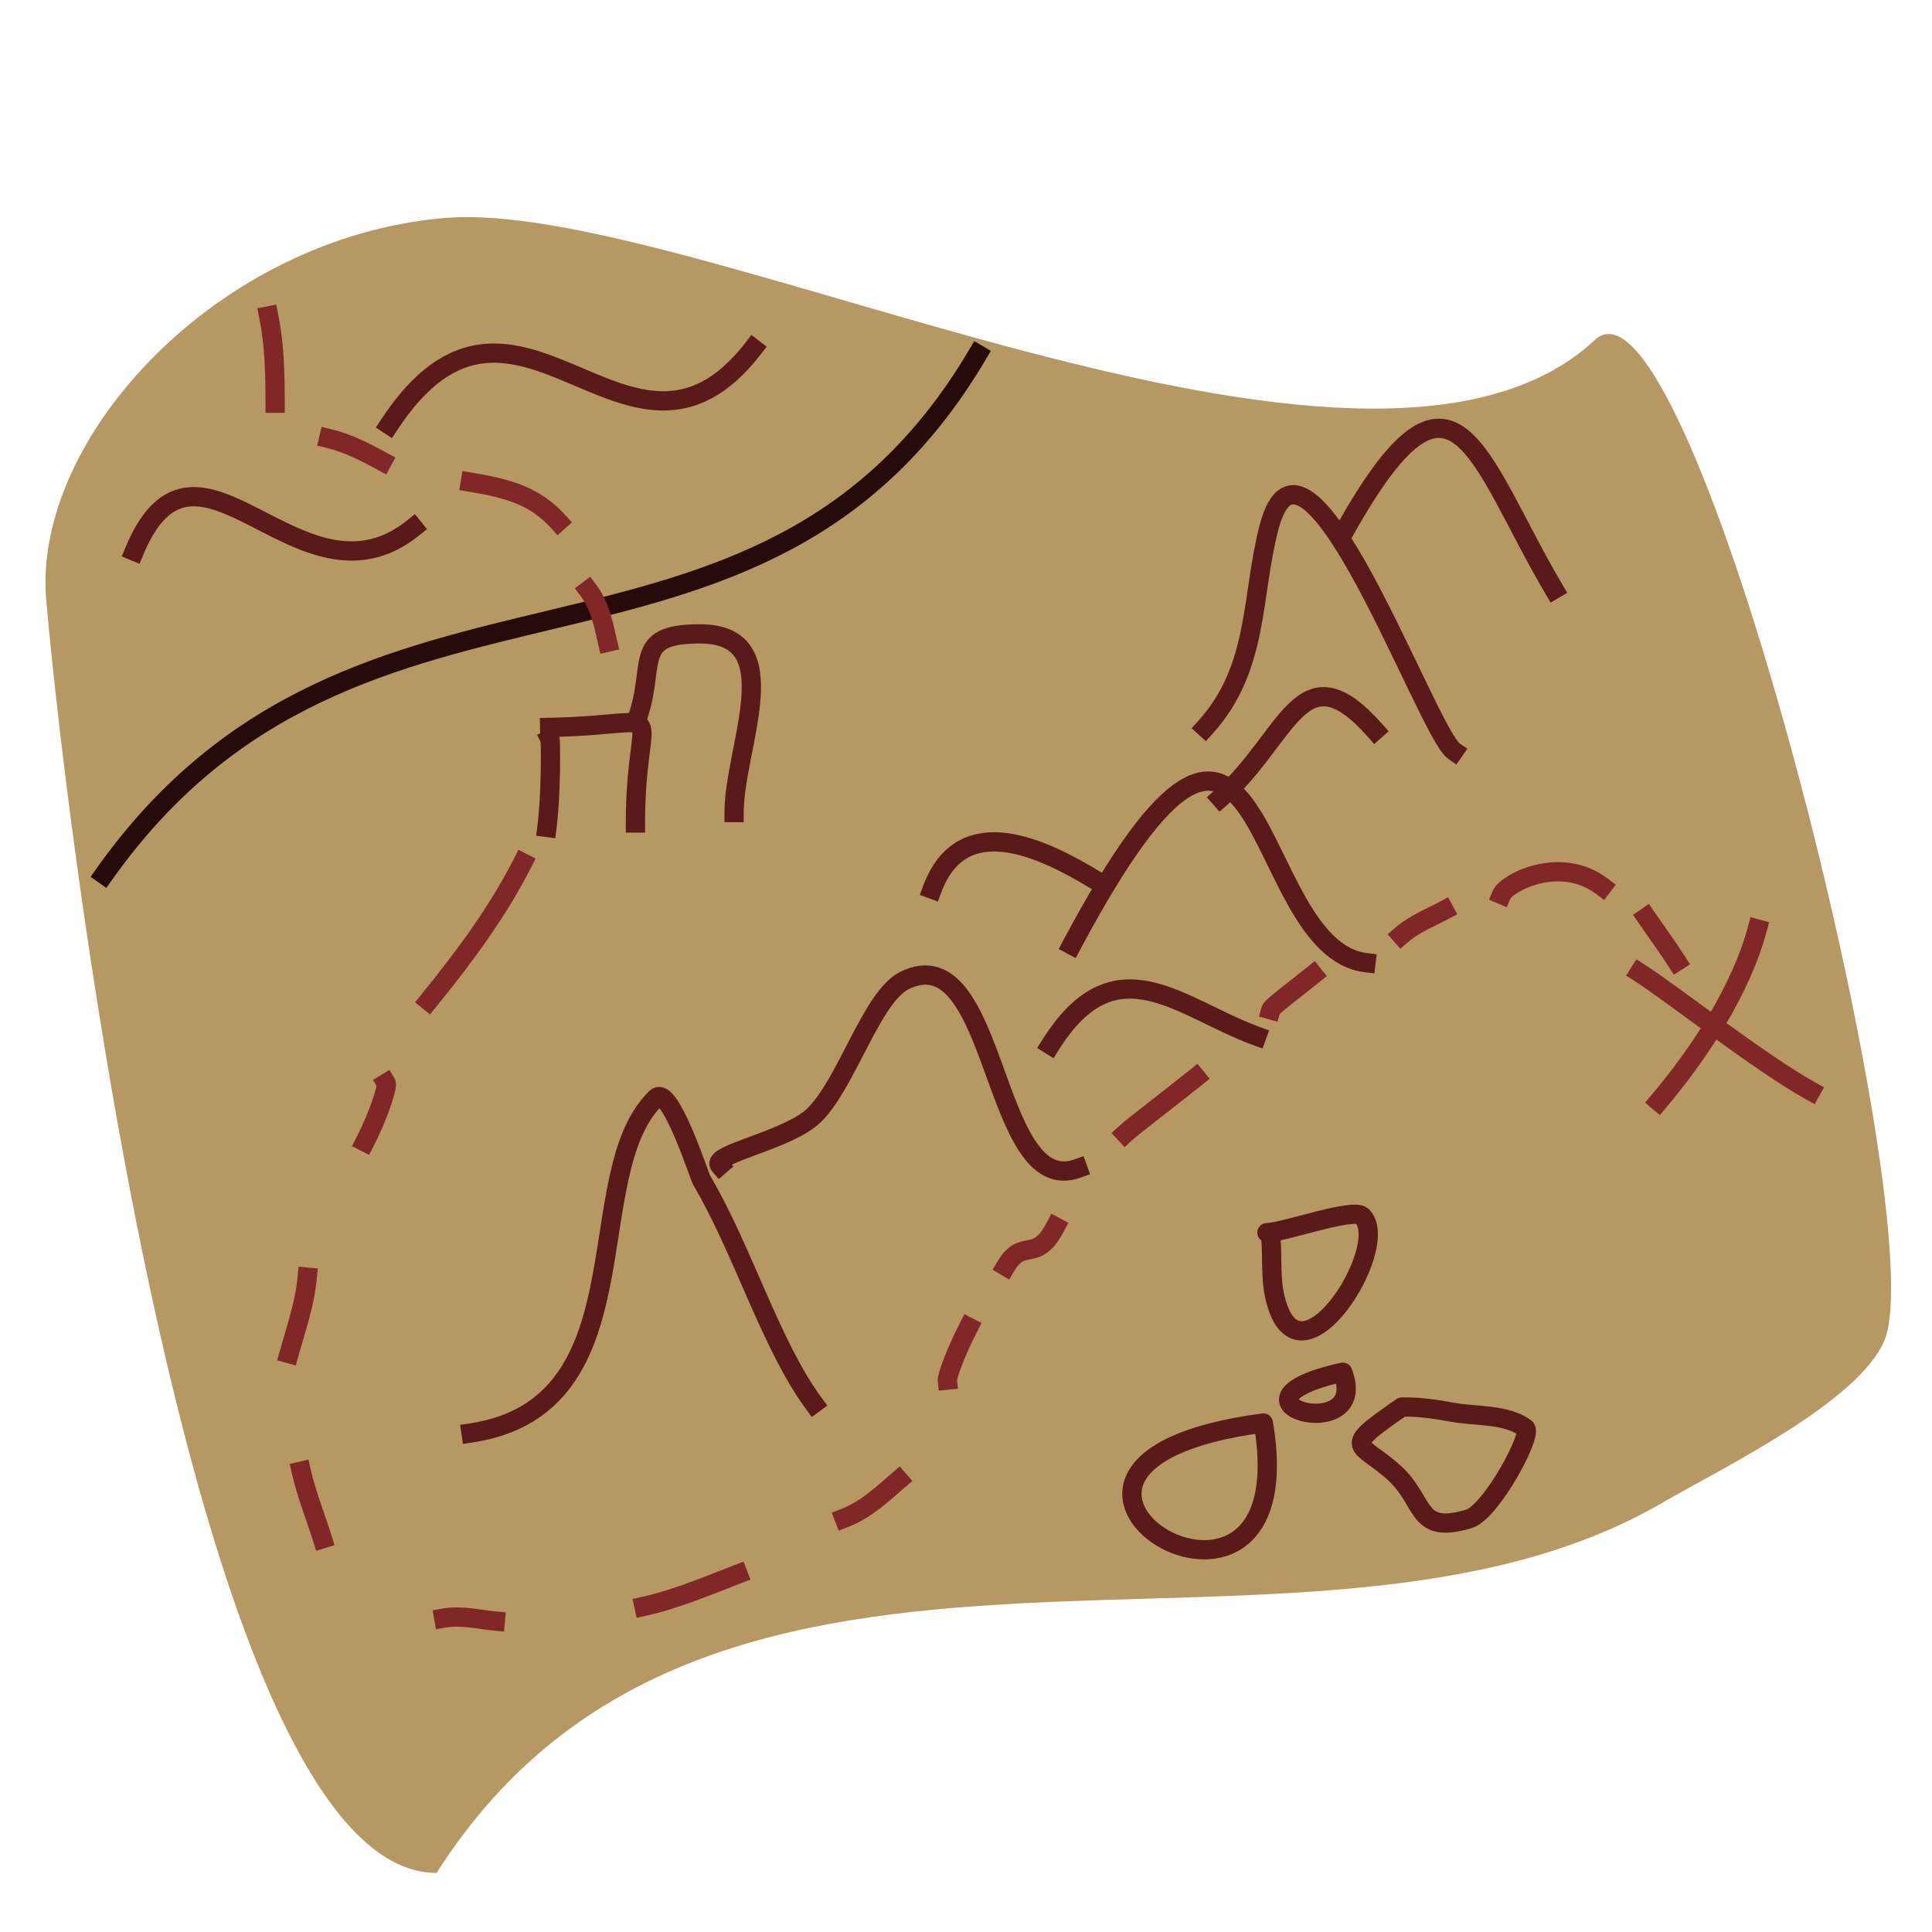 <?xml version="1.0" encoding="UTF-8" standalone="no"?>
<!-- Created with Inkscape (http://www.inkscape.org/) -->

<svg
   width="32"
   height="32"
   viewBox="0 0 32 32"
   version="1.1"
   id="svg1"
   inkscape:version="1.4.2 (ebf0e940d0, 2025-05-08)"
   sodipodi:docname="treasure_map.svg"
   xmlns:inkscape="http://www.inkscape.org/namespaces/inkscape"
   xmlns:sodipodi="http://sodipodi.sourceforge.net/DTD/sodipodi-0.dtd"
   xmlns="http://www.w3.org/2000/svg"
   xmlns:svg="http://www.w3.org/2000/svg">
  <sodipodi:namedview
     id="namedview1"
     pagecolor="#ffffff"
     bordercolor="#000000"
     borderopacity="0.25"
     inkscape:showpageshadow="2"
     inkscape:pageopacity="0.0"
     inkscape:pagecheckerboard="0"
     inkscape:deskcolor="#d1d1d1"
     inkscape:document-units="px"
     inkscape:zoom="15.21875"
     inkscape:cx="-0.065708419"
     inkscape:cy="17.379877"
     inkscape:window-width="1876"
     inkscape:window-height="1006"
     inkscape:window-x="0"
     inkscape:window-y="0"
     inkscape:window-maximized="1"
     inkscape:current-layer="layer1" />
  <defs
     id="defs1">
    <inkscape:path-effect
       effect="fillet_chamfer"
       id="path-effect4"
       is_visible="true"
       lpeversion="1"
       nodesatellites_param="F,0,0,1,0,2.127,0,1 @ F,0,0,1,0,0,0,1 @ F,0,1,1,0,0,0,1 @ F,0,0,1,0,2.127,0,1 @ F,0,0,1,0,1.933,0,1 @ F,0,0,1,0,0,0,1 @ F,0,0,1,0,1.933,0,1"
       radius="0"
       unit="px"
       method="auto"
       mode="F"
       chamfer_steps="1"
       flexible="false"
       use_knot_distance="true"
       apply_no_radius="true"
       apply_with_radius="true"
       only_selected="false"
       hide_knots="false" />
    <inkscape:path-effect
       effect="fillet_chamfer"
       id="path-effect3"
       is_visible="true"
       lpeversion="1"
       nodesatellites_param="F,0,0,1,0,0,0,1 @ F,0,0,1,0,0,0,1 @ F,0,0,1,0,0,0,1 @ F,0,0,1,0,0,0,1 @ F,0,0,1,0,0,0,1 @ F,0,0,1,0,0,0,1 @ F,0,0,1,0,0,0,1"
       radius="0"
       unit="px"
       method="auto"
       mode="F"
       chamfer_steps="1"
       flexible="false"
       use_knot_distance="true"
       apply_no_radius="true"
       apply_with_radius="true"
       only_selected="false"
       hide_knots="false" />
    <inkscape:path-effect
       effect="fillet_chamfer"
       id="path-effect2"
       is_visible="true"
       lpeversion="1"
       nodesatellites_param="F,0,0,1,0,0,0,1 @ F,0,0,1,0,0,0,1 @ F,0,0,1,0,0,0,1 @ F,0,0,1,0,0,0,1 @ F,0,0,1,0,0,0,1 @ F,0,0,1,0,0,0,1 @ F,0,0,1,0,0,0,1"
       radius="0"
       unit="px"
       method="auto"
       mode="F"
       chamfer_steps="1"
       flexible="false"
       use_knot_distance="true"
       apply_no_radius="true"
       apply_with_radius="true"
       only_selected="false"
       hide_knots="false" />
  </defs>
  <g
     inkscape:label="Layer 1"
     inkscape:groupmode="layer"
     id="layer1">
    <path
       style="fill:#b59862;fill-opacity:1;stroke:#3a3a3a;stroke-width:1.064;stroke-linecap:square;stroke-linejoin:round;stroke-dasharray:none;stroke-opacity:0"
       d="M 7.231,31.022 C 11.804,23.832 21.575,28.354 27.529,24.893 28.514,24.32 30.79,23.223 31.213,22.199 32.033,20.214 28.023,4.132 26.417,5.63 22.615,9.177 11.435,3.267 7.37,3.61 3.598,3.928 0.531,7.262 0.766,9.941 1.145,14.262 3.264,31.022 7.231,31.022 Z"
       id="path24"
       sodipodi:nodetypes="csssssc" />
    <path
       style="fill:#552200;fill-opacity:0;stroke:#5a1a1a;stroke-width:0.319;stroke-linecap:square;stroke-linejoin:round;stroke-dasharray:none;stroke-opacity:1"
       d="m 7.802,23.734 c 2.948,-0.442 1.755,-4.281 3.065,-5.55 0.228,-0.221 0.717,1.301 0.754,1.363 0.684,1.16 1.146,2.733 1.859,3.7"
       id="path30" />
    <path
       style="fill:#552200;fill-opacity:0;stroke:#5a1a1a;stroke-width:0.319;stroke-linecap:square;stroke-linejoin:round;stroke-dasharray:none;stroke-opacity:1"
       d="m 11.922,19.304 c -0.161,-0.187 1.129,-0.413 1.558,-0.828 0.547,-0.53 0.957,-1.973 1.507,-2.239 1.554,-0.753 1.423,3.639 2.864,3.116"
       id="path31" />
    <path
       style="fill:#552200;fill-opacity:0;stroke:#5a1a1a;stroke-width:0.319;stroke-linecap:square;stroke-linejoin:round;stroke-dasharray:none;stroke-opacity:1"
       d="m 17.751,15.653 c 3.282,-6.158 2.876,0.05 4.874,0.292"
       id="path32" />
    <path
       style="fill:#552200;fill-opacity:0;stroke:#5a1a1a;stroke-width:0.319;stroke-linecap:square;stroke-linejoin:round;stroke-dasharray:none;stroke-opacity:1"
       d="m 15.44,14.728 c 0.499,-1.337 1.847,-0.671 2.713,-0.146"
       id="path33" />
    <path
       style="fill:#552200;fill-opacity:0;stroke:#5a1a1a;stroke-width:0.319;stroke-linecap:square;stroke-linejoin:round;stroke-dasharray:none;stroke-opacity:1"
       d="m 17.399,17.308 c 1.078,-1.718 2.144,-0.609 3.417,-0.146"
       id="path34" />
    <path
       style="fill:#552200;fill-opacity:0;stroke:#5a1a1a;stroke-width:0.319;stroke-linecap:square;stroke-linejoin:round;stroke-dasharray:none;stroke-opacity:1"
       d="m 19.962,12.051 c 0.891,-0.982 0.757,-2.155 1.055,-3.31 0.594,-2.301 2.619,3.391 3.065,3.7"
       id="path35" />
    <path
       style="fill:#000080;fill-opacity:0;stroke:#5a1a1a;stroke-width:0.319;stroke-linecap:square;stroke-linejoin:round;stroke-dasharray:none;stroke-opacity:1"
       d="M 2.225,9.13 C 3.26,6.638 4.968,10.258 6.848,8.74"
       id="path69" />
    <path
       style="fill:#000080;fill-opacity:0;stroke:#5a1a1a;stroke-width:0.319;stroke-linecap:square;stroke-linejoin:round;stroke-dasharray:none;stroke-opacity:1"
       d="M 6.446,7.036 C 8.552,3.831 10.417,8.43 12.475,5.771"
       id="path70" />
    <path
       style="fill:#000000;fill-opacity:0;stroke:#270b0b;stroke-width:0.319;stroke-linecap:square;stroke-linejoin:round;stroke-dasharray:none;stroke-opacity:1"
       d="M 1.723,14.485 C 5.957,8.5 12.545,12.054 16.193,5.868"
       id="path71" />
    <path
       style="fill:#000080;fill-opacity:0;stroke:#5a1a1a;stroke-width:0.319;stroke-linecap:square;stroke-linejoin:round;stroke-dasharray:none;stroke-opacity:1"
       d="m 9.109,12.245 c 0.015,0.031 0.019,0.926 -0.05,1.46"
       id="path72" />
    <path
       style="fill:#000080;fill-opacity:0;stroke:#5a1a1a;stroke-width:0.319;stroke-linecap:square;stroke-linejoin:round;stroke-dasharray:none;stroke-opacity:1"
       d="m 9.104,12.048 c 2.112,-0.041 1.421,-0.536 1.421,1.583"
       id="path73" />
    <path
       style="fill:#000080;fill-opacity:0;stroke:#5a1a1a;stroke-width:0.319;stroke-linecap:square;stroke-linejoin:round;stroke-dasharray:none;stroke-opacity:1"
       d="m 10.525,11.979 c 0.374,-0.948 -0.1,-1.48 1.066,-1.48 1.5,0 0.568,1.867 0.568,2.96"
       id="path74" />
    <path
       style="fill:#000080;fill-opacity:0;stroke:#5a1a1a;stroke-width:0.319;stroke-linecap:square;stroke-linejoin:round;stroke-dasharray:none;stroke-opacity:1"
       d="m 22.239,22.728 c -2.237,0.497 0.481,1.244 0,0 z"
       id="path75" />
    <path
       style="fill:#000080;fill-opacity:0;stroke:#5a1a1a;stroke-width:0.319;stroke-linecap:square;stroke-linejoin:round;stroke-dasharray:none;stroke-opacity:1"
       d="m 20.985,20.417 c 0.129,-0.004 0.035,0.601 0.121,1.018 0.362,1.753 1.972,-0.792 1.455,-1.293 -0.148,-0.144 -1.3,0.274 -1.577,0.274 z"
       id="path76" />
    <path
       style="fill:#000080;fill-opacity:0;stroke:#5a1a1a;stroke-width:0.319;stroke-linecap:square;stroke-linejoin:round;stroke-dasharray:none;stroke-opacity:1"
       d="m 20.925,23.57 c 0.745,4.36 -5.252,0.685 0,0 z"
       id="path77"
       sodipodi:nodetypes="cc" />
    <path
       style="fill:#000080;fill-opacity:0;stroke:#5a1a1a;stroke-width:0.319;stroke-linecap:square;stroke-linejoin:round;stroke-dasharray:none;stroke-opacity:1"
       d="m 23.219,23.306 c -1.05,0.722 -0.692,0.565 -0.113,1.101 0.51,0.473 0.34,1.014 1.225,0.75 0.363,-0.108 1.067,-1.406 0.934,-1.504 -0.32,-0.237 -0.825,-0.191 -1.198,-0.26 -0.266,-0.049 -0.547,-0.094 -0.848,-0.088 z"
       id="path78" />
    <path
       style="fill:#000080;fill-opacity:0;stroke:#812727;stroke-width:0.319;stroke-linecap:square;stroke-linejoin:round;stroke-dasharray:none;stroke-opacity:1"
       d="m 27.153,16.11 c 0.513,0.326 2.007,1.5 2.842,1.962"
       id="path79" />
    <path
       style="fill:#000080;fill-opacity:0;stroke:#812727;stroke-width:0.319;stroke-linecap:square;stroke-linejoin:round;stroke-dasharray:none;stroke-opacity:1"
       d="m 29.107,15.387 c -0.272,1.011 -0.959,2.058 -1.634,2.857"
       id="path80" />
    <path
       style="fill:#000080;fill-opacity:0;stroke:#812727;stroke-width:0.319;stroke-linecap:square;stroke-linejoin:round;stroke-dasharray:none;stroke-opacity:1"
       d="m 4.45,5.232 c 0.096,0.477 0.107,0.949 0.107,1.446"
       id="path82" />
    <path
       style="fill:#000080;fill-opacity:0;stroke:#812727;stroke-width:0.319;stroke-linecap:square;stroke-linejoin:round;stroke-dasharray:none;stroke-opacity:1"
       d="M 5.445,7.263 C 5.769,7.341 6.05,7.489 6.333,7.642"
       id="path83" />
    <path
       style="fill:#000080;fill-opacity:0;stroke:#812727;stroke-width:0.319;stroke-linecap:square;stroke-linejoin:round;stroke-dasharray:none;stroke-opacity:1"
       d="M 7.79,7.986 C 8.405,8.087 8.859,8.212 9.246,8.64"
       id="path84" />
    <path
       style="fill:#000080;fill-opacity:0;stroke:#812727;stroke-width:0.319;stroke-linecap:square;stroke-linejoin:round;stroke-dasharray:none;stroke-opacity:1"
       d="m 9.744,9.776 c 0.192,0.254 0.251,0.561 0.32,0.861"
       id="path85" />
    <path
       style="fill:#000080;fill-opacity:0;stroke:#5a1a1a;stroke-width:0.319;stroke-linecap:square;stroke-linejoin:round;stroke-dasharray:none;stroke-opacity:1"
       d="m 22.273,8.789 c 1.817,-3.251 2.182,-1.205 3.467,0.974"
       id="path99" />
    <path
       style="fill:#000080;fill-opacity:0;stroke:#5a1a1a;stroke-width:0.319;stroke-linecap:square;stroke-linejoin:round;stroke-dasharray:none;stroke-opacity:1"
       d="m 20.213,13.219 c 1.139,-1.001 1.336,-2.506 2.562,-1.12"
       id="path100" />
    <path
       style="fill:#000080;fill-opacity:0;stroke:#812727;stroke-width:0.319;stroke-linecap:square;stroke-linejoin:round;stroke-dasharray:none;stroke-opacity:1"
       d="M 8.657,14.29 C 8.242,15.108 7.687,15.853 7.099,16.578"
       id="path101" />
    <path
       style="fill:#000080;fill-opacity:0;stroke:#812727;stroke-width:0.319;stroke-linecap:square;stroke-linejoin:round;stroke-dasharray:none;stroke-opacity:1"
       d="m 6.396,17.941 c 0.029,0.048 -0.123,0.53 -0.352,0.974"
       id="path102" />
    <path
       style="fill:#000080;fill-opacity:0;stroke:#812727;stroke-width:0.319;stroke-linecap:square;stroke-linejoin:round;stroke-dasharray:none;stroke-opacity:1"
       d="m 5.089,21.154 c -0.04,0.436 -0.183,0.847 -0.301,1.266"
       id="path103" />
    <path
       style="fill:#000080;fill-opacity:0;stroke:#812727;stroke-width:0.319;stroke-linecap:square;stroke-linejoin:round;stroke-dasharray:none;stroke-opacity:1"
       d="m 4.989,24.367 c 0.088,0.388 0.241,0.762 0.352,1.12"
       id="path104" />
    <path
       style="fill:#000080;fill-opacity:0;stroke:#812727;stroke-width:0.319;stroke-linecap:square;stroke-linejoin:round;stroke-dasharray:none;stroke-opacity:1"
       d="m 7.35,26.801 c 0.296,-0.052 0.577,0.024 0.854,0.049"
       id="path105" />
    <path
       style="fill:#000080;fill-opacity:0;stroke:#812727;stroke-width:0.319;stroke-linecap:square;stroke-linejoin:round;stroke-dasharray:none;stroke-opacity:1"
       d="m 10.666,26.606 c 0.531,-0.117 1.108,-0.361 1.558,-0.535"
       id="path106" />
    <path
       style="fill:#000080;fill-opacity:0;stroke:#812727;stroke-width:0.319;stroke-linecap:square;stroke-linejoin:round;stroke-dasharray:none;stroke-opacity:1"
       d="m 13.982,25.146 c 0.364,-0.14 0.629,-0.396 0.904,-0.633"
       id="path107" />
    <path
       style="fill:#000080;fill-opacity:0;stroke:#812727;stroke-width:0.319;stroke-linecap:square;stroke-linejoin:round;stroke-dasharray:none;stroke-opacity:1"
       d="m 15.691,22.858 c -0.005,-0.049 0.12,-0.427 0.352,-0.876"
       id="path108" />
    <path
       style="fill:#000080;fill-opacity:0;stroke:#812727;stroke-width:0.319;stroke-linecap:square;stroke-linejoin:round;stroke-dasharray:none;stroke-opacity:1"
       d="m 16.659,20.975 c 0.289,-0.488 0.494,-0.034 0.822,-0.656"
       id="path109"
       sodipodi:nodetypes="cc" />
    <path
       style="fill:#000080;fill-opacity:0;stroke:#812727;stroke-width:0.319;stroke-linecap:square;stroke-linejoin:round;stroke-dasharray:none;stroke-opacity:1"
       d="m 18.636,18.775 c 0.136,-0.126 0.79,-0.621 1.174,-0.931"
       id="path115"
       sodipodi:nodetypes="cc" />
    <path
       style="fill:#000080;fill-opacity:0;stroke:#812727;stroke-width:0.319;stroke-linecap:square;stroke-linejoin:round;stroke-dasharray:none;stroke-opacity:1"
       d="m 21.049,16.727 c 0.016,-0.057 0.352,-0.3 0.703,-0.584"
       id="path117" />
    <path
       style="fill:#000080;fill-opacity:0;stroke:#812727;stroke-width:0.319;stroke-linecap:square;stroke-linejoin:round;stroke-dasharray:none;stroke-opacity:1"
       d="m 24.872,14.817 c 0.079,-0.187 0.962,-0.668 1.667,-0.133"
       id="path118"
       sodipodi:nodetypes="cc" />
    <path
       style="fill:#000080;fill-opacity:0;stroke:#812727;stroke-width:0.319;stroke-linecap:square;stroke-linejoin:round;stroke-dasharray:none;stroke-opacity:1"
       d="m 27.27,15.194 c 0.168,0.243 0.352,0.496 0.502,0.73"
       id="path119" />
    <path
       style="fill:#000080;fill-opacity:0;stroke:#812727;stroke-width:0.319;stroke-linecap:square;stroke-linejoin:round;stroke-dasharray:none;stroke-opacity:1"
       d="m 23.209,15.49 c 0.211,-0.183 0.49,-0.295 0.711,-0.413"
       id="path120" />
  </g>
</svg>
